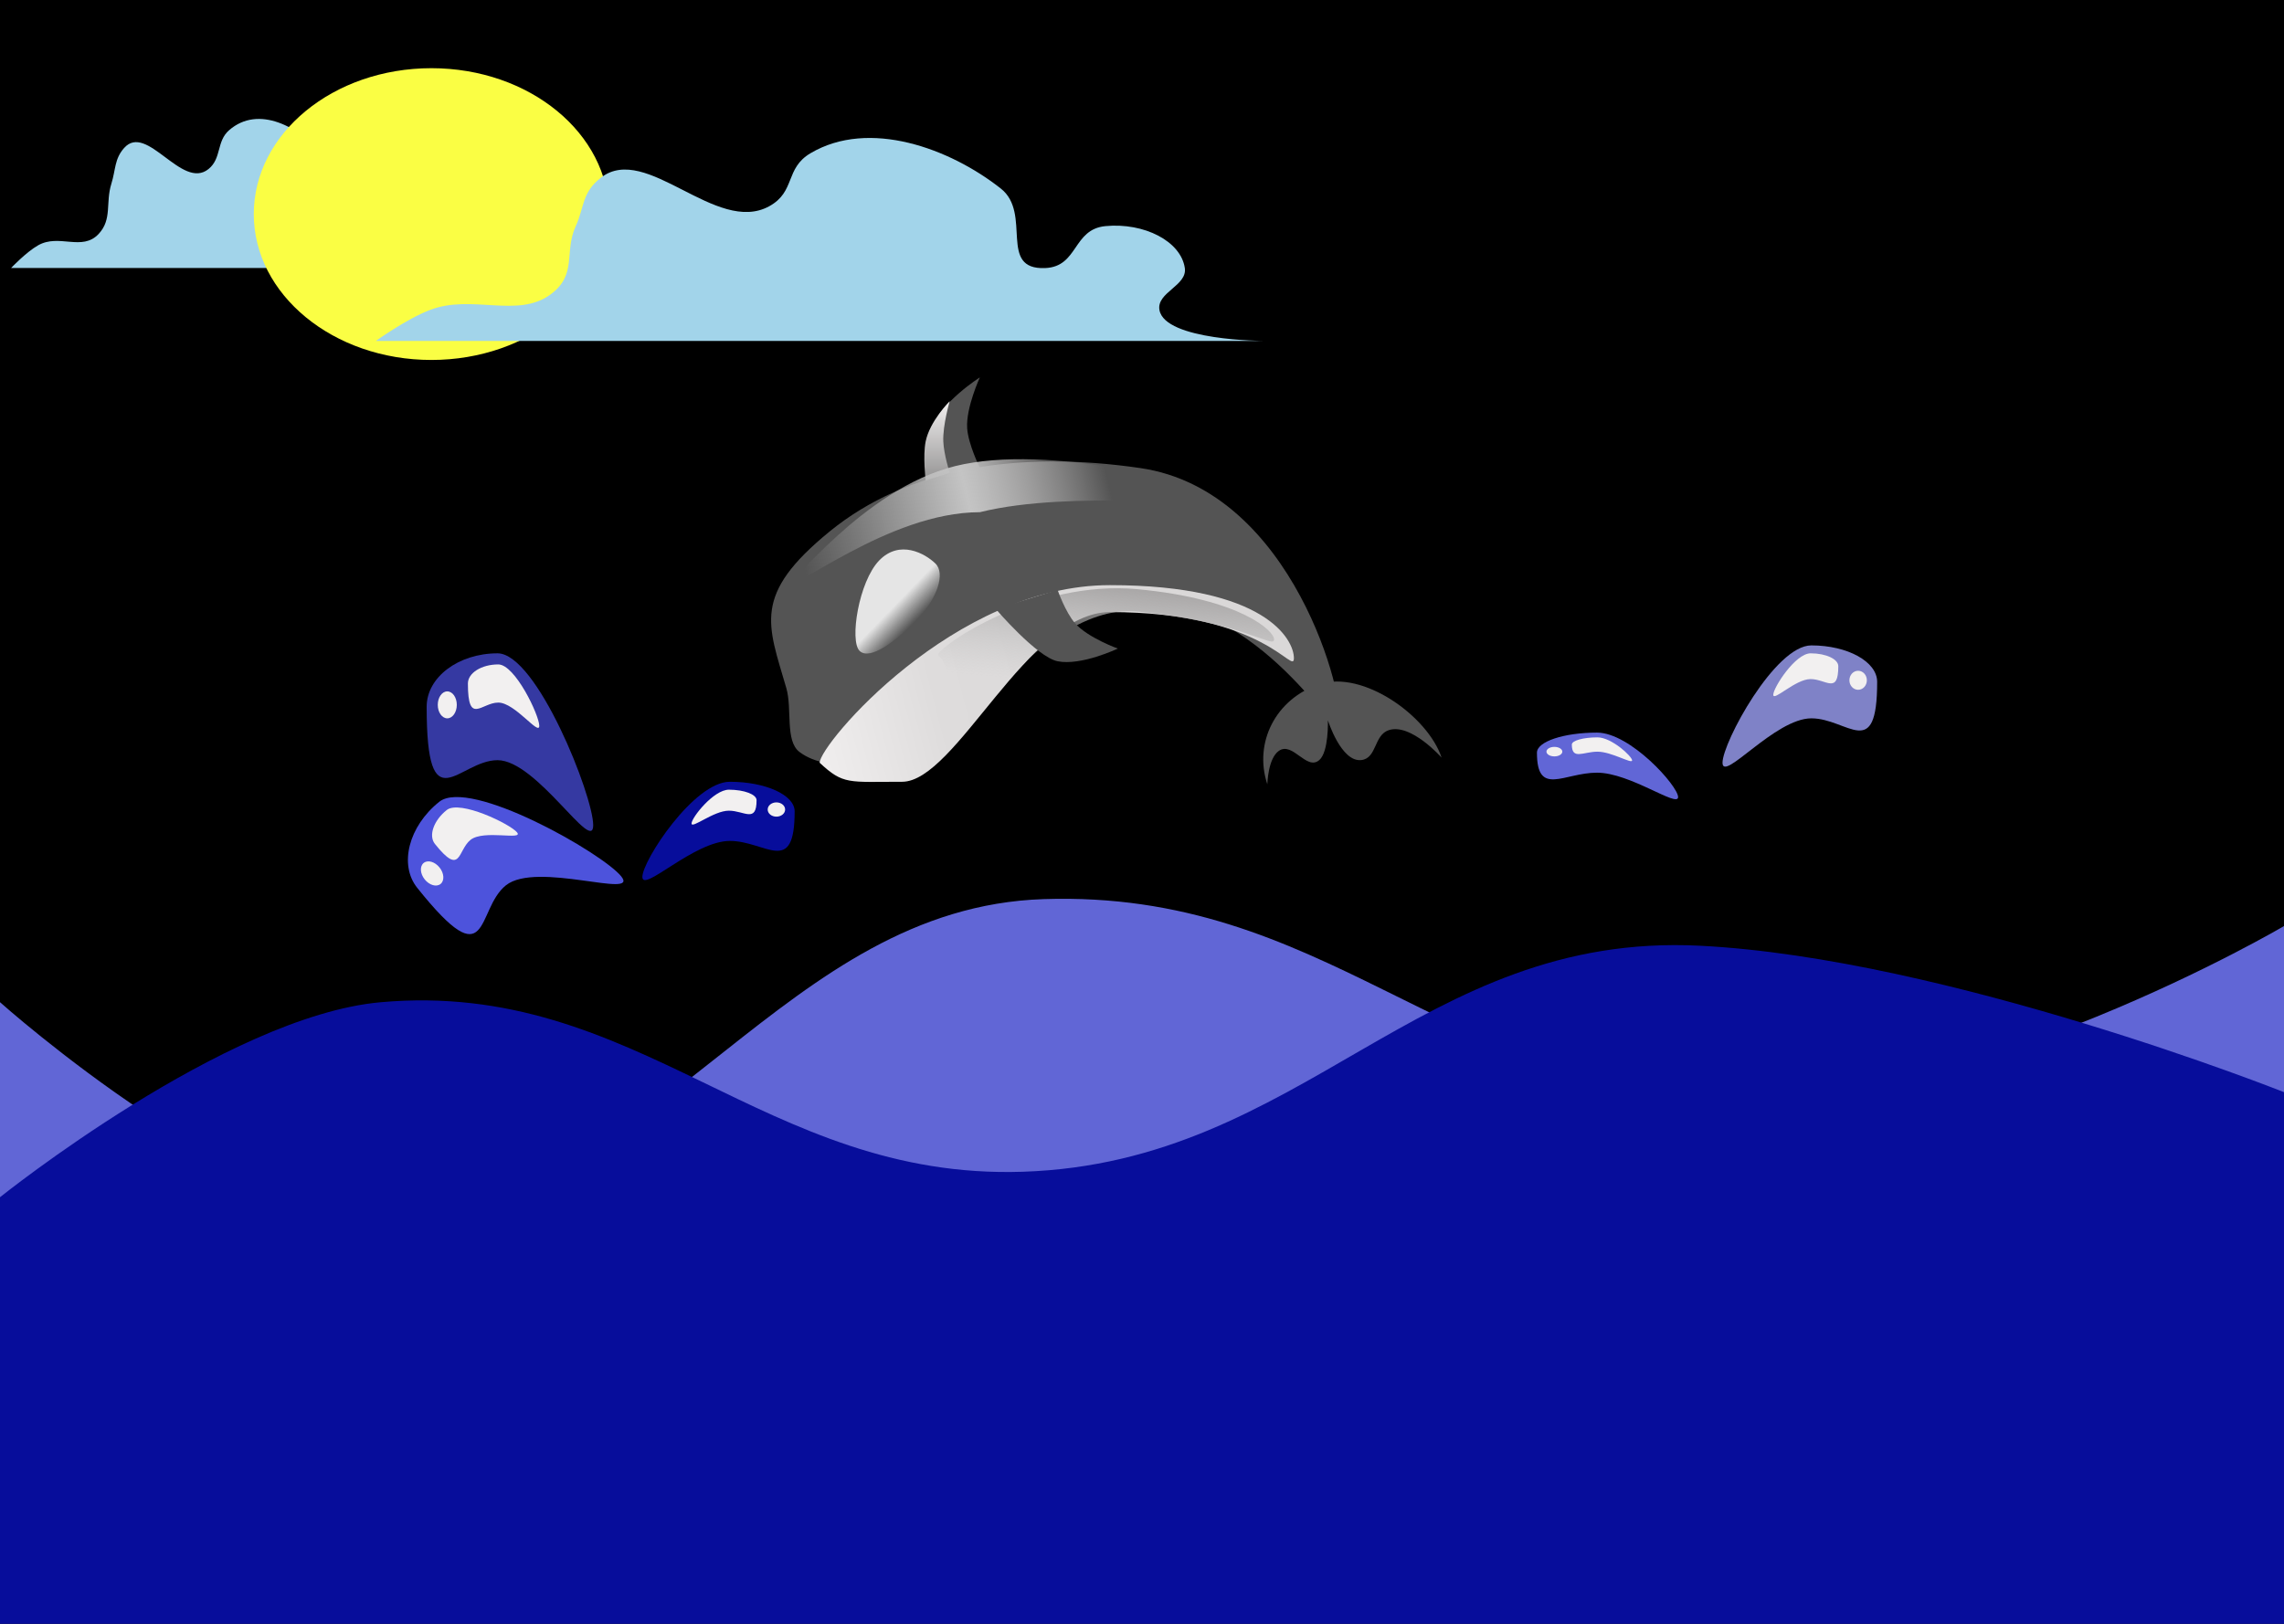 <svg width="1440" height="1024" viewBox="0 0 1440 1024" fill="none" xmlns="http://www.w3.org/2000/svg">
<rect width="1440" height="1024" fill="black"/>
<g id="Desktop - 1">
<g id="nahang">
<path id="Rectangle 1" d="M523.029 335.189C572.029 295.189 641.251 283.788 719.029 295.189C816.162 309.427 849.029 443.189 844.029 455.189C839.029 467.189 795.358 372.681 699.029 376.189C624.73 378.894 615.17 483 542.772 483C527.934 483 513.701 481.539 504.029 474.189C494.867 467.226 499.546 447.035 495.772 434C484.089 393.654 474.029 375.189 523.029 335.189Z" fill="#545454"/>
<path id="Ellipse 1" d="M589.73 355.34C596.196 361.601 590.944 377.513 578 390.881C565.056 404.249 548.439 416.741 541.973 410.48C535.507 404.219 541.374 366.793 554.318 353.425C567.262 340.057 583.264 349.079 589.73 355.34Z" fill="url(#paint0_linear)"/>
<path id="Vector 1" d="M617.772 295L587.772 301C587.772 301 584.093 281.534 587.772 270C592.977 253.68 617.772 238 617.772 238C617.772 238 608.939 257.146 609.772 270C610.435 280.229 617.772 295 617.772 295Z" fill="#545454"/>
<path id="Vector 3" d="M598.772 298.238L583.599 303C583.599 303 581.738 287.551 583.599 278.397C586.231 265.445 598.772 253 598.772 253C598.772 253 594.304 268.195 594.726 278.397C595.061 286.515 598.772 298.238 598.772 298.238Z" fill="url(#paint1_linear)"/>
<path id="Ellipse 2" d="M831.783 431.504C804.276 440.671 790.291 468.399 799.022 494.597C799.022 494.597 799.33 478.333 806.308 473.495C815.019 467.455 823.785 486.269 831.783 479.312C837.858 474.029 837.199 454.236 837.199 454.236C837.199 454.236 845.569 480.799 858.275 479.312C868.209 478.15 866.096 463.571 875.597 460.446C889.519 455.867 908.889 477.766 908.889 477.766C900.158 451.568 859.291 422.336 831.783 431.504Z" fill="#545454"/>
<path id="Ellipse 3" d="M815.772 415C815.772 426.529 798.079 386 699.772 386C647.981 386 602.772 493 568.772 493C534.772 493 531.772 495 516.772 481C516.772 469.471 601.465 369 699.772 369C798.079 369 815.772 403.471 815.772 415Z" fill="url(#paint2_linear)"/>
<path id="Ellipse 4" d="M803.272 403.5C802.757 408.947 781.574 391.746 716.566 385.602C651.559 379.458 579.852 501 591.312 475C602.772 449 600.606 420.601 591.312 413.049C591.827 407.602 652.318 365.427 717.325 371.571C782.333 377.715 803.787 398.053 803.272 403.5Z" fill="url(#paint3_linear)"/>
<path id="Vector 2" d="M666.772 372L627.772 384C627.772 384 653.708 414.354 666.772 417C681.635 420.01 704.772 409 704.772 409C704.772 409 685.85 402.218 677.772 393C671.67 386.038 666.772 372 666.772 372Z" fill="#545454"/>
<path id="Ellipse 5" d="M764.762 313.459C766.748 321.456 676.464 308.424 617.772 323C559.772 323 498.977 374.929 496.991 366.932C496.991 373 543.492 308.507 602.184 293.931C660.876 279.354 762.776 305.463 764.762 313.459Z" fill="url(#paint4_linear)"/>
</g>
<g id="water">
<path id="Vector 5" d="M256.5 765.5C158.961 774.217 0 632 0 632V940H1440V584C1440 584 1242.39 700.341 1086.5 692.5C909.32 683.588 835.307 561.165 658 567C494.586 572.378 419.355 750.946 256.5 765.5Z" fill="#6166D6"/>
<path id="Vector 4" d="M240 632.027C142.461 640.744 0 754.989 0 754.989V1024H1440V688.74C1440 688.74 1227.62 604.234 1071.73 596.393C894.553 587.481 822.151 733.094 644.843 738.929C481.429 744.306 402.855 617.473 240 632.027Z" fill="#070D9B"/>
</g>
<g id="up-big">
<path id="Ellipse 6" d="M1183.5 430C1183.5 481 1164.92 453 1142 453C1119.08 453 1086 493.703 1086 481C1086 468.297 1119.08 407 1142 407C1164.92 407 1183.5 417.297 1183.5 430Z" fill="#7F82C7"/>
<path id="Ellipse 7" d="M1159 420.122C1159 438.133 1151.19 428.245 1141.55 428.245C1131.91 428.245 1118 442.618 1118 438.133C1118 433.647 1131.91 412 1141.55 412C1151.19 412 1159 415.636 1159 420.122Z" fill="#F2F0F0"/>
<ellipse id="Ellipse 8" cx="1171.5" cy="429" rx="5.5" ry="6" fill="#F2F0F0"/>
</g>
<g id="fall-up">
<path id="Ellipse 12" d="M269 445.693C269 520.402 289.009 479.385 313.692 479.385C338.375 479.385 374 539.01 374 520.402C374 501.794 338.375 412 313.692 412C289.009 412 269 427.085 269 445.693Z" fill="#3539A2"/>
<path id="Ellipse 14" d="M295 431.033C295 457.715 303.575 443.066 314.154 443.066C324.732 443.066 340 464.361 340 457.715C340 451.069 324.732 419 314.154 419C303.575 419 295 424.387 295 431.033Z" fill="#F2F0F0"/>
<ellipse id="Ellipse 16" rx="6" ry="8.5" transform="matrix(-1 0 0 1 282 444.5)" fill="#F2F0F0"/>
</g>
<g id="fall-left">
<path id="Ellipse 18" d="M263.031 559.864C309.664 618.232 299.694 573.697 318.978 558.29C338.262 542.883 403.312 567.229 391.697 552.691C380.082 538.153 296.201 490.237 276.917 505.644C257.633 521.051 251.416 545.326 263.031 559.864Z" fill="#4D53DC"/>
<path id="Ellipse 19" d="M274.193 532.181C290.848 553.027 288.404 536.23 296.669 529.627C304.933 523.024 330.153 530.13 326.005 524.938C321.857 519.746 289.911 504.222 281.647 510.825C273.382 517.428 270.045 526.989 274.193 532.181Z" fill="#F2F0F0"/>
<ellipse id="Ellipse 20" rx="6" ry="8.5" transform="matrix(-0.781 0.624 0.624 0.781 272.443 550.817)" fill="#F2F0F0"/>
</g>
<g id="up-small">
<path id="Ellipse 9" d="M969 474.635C969 502.651 985.96 487.269 1006.88 487.269C1027.8 487.269 1058 509.629 1058 502.651C1058 495.673 1027.8 462 1006.88 462C985.96 462 969 467.657 969 474.635Z" fill="#6166D6"/>
<path id="Ellipse 10" d="M991 469.512C991 479.518 998.242 474.025 1007.17 474.025C1016.11 474.025 1029 482.01 1029 479.518C1029 477.026 1016.11 465 1007.17 465C998.242 465 991 467.02 991 469.512Z" fill="#F2F0F0"/>
<ellipse id="Ellipse 11" rx="5" ry="3" transform="matrix(-1 0 0 1 980 474)" fill="#F2F0F0"/>
</g>
<g id="fall-right">
<path id="Ellipse 13" d="M501 511.651C501 553.008 482.706 530.302 460.138 530.302C437.571 530.302 405 563.309 405 553.008C405 542.707 437.571 493 460.138 493C482.706 493 501 501.35 501 511.651Z" fill="#070D9B"/>
<path id="Ellipse 15" d="M477 504.618C477 519.293 469.187 511.236 459.549 511.236C449.911 511.236 436 522.948 436 519.293C436 515.638 449.911 498 459.549 498C469.187 498 477 500.963 477 504.618Z" fill="#F2F0F0"/>
<ellipse id="Ellipse 17" cx="489.5" cy="510.5" rx="5.5" ry="4.5" fill="#F2F0F0"/>
</g>
<path id="left-cloud" d="M288 169H70.225H7C7 169 16.513 158.948 24.061 154.682C37.304 147.198 51.755 158.7 62.196 147.523C70.848 138.262 66.419 128.004 70.225 115.819C73.007 106.91 72.096 100.251 78.254 93.32C92.608 77.163 114.662 120.127 131.443 106.615C139.836 99.857 136.339 89.132 144.489 82.07C163.031 66.006 188.605 79.835 204.704 98.434C214.718 110.003 203.643 136.194 218.754 135.251C229.265 134.595 227.387 117.269 237.821 115.819C250.015 114.125 261.661 122.775 262.911 135.251C263.731 143.442 253.893 146.51 254.882 154.682C256.602 168.891 288 169 288 169Z" fill="#A2D4EA"/>
<ellipse id="sun" cx="272" cy="135" rx="112" ry="92" fill="#FAFE44"/>
<path id="right-cloud" d="M797 215H363H237C237 215 255.958 201.312 271 195.503C297.392 185.312 326.191 200.975 347 185.755C364.242 173.144 355.416 159.176 363 142.584C368.545 130.452 366.728 121.384 379 111.946C407.607 89.946 451.557 148.45 485 130.05C501.727 120.848 494.758 106.243 511 96.628C547.951 74.753 598.917 93.583 631 118.91C650.957 134.663 628.887 170.328 659 169.044C679.948 168.15 676.206 144.558 697 142.584C721.301 140.277 744.509 152.055 747 169.044C748.635 180.197 729.029 184.376 731 195.503C734.427 214.852 797 215 797 215Z" fill="#A2D4EA"/>
</g>
<defs>
<linearGradient id="paint0_linear" x1="545.164" y1="362.878" x2="576.105" y2="392.838" gradientUnits="userSpaceOnUse">
<stop offset="0.62" stop-color="#E5E5E5"/>
<stop offset="1" stop-color="#E5E5E5" stop-opacity="0"/>
</linearGradient>
<linearGradient id="paint1_linear" x1="590.772" y1="253" x2="590.772" y2="303" gradientUnits="userSpaceOnUse">
<stop stop-color="#F2F0F0"/>
<stop offset="1" stop-color="#959494"/>
</linearGradient>
<linearGradient id="paint2_linear" x1="719.772" y1="421" x2="505.772" y2="476" gradientUnits="userSpaceOnUse">
<stop stop-color="#DAD8D8"/>
<stop offset="0.588" stop-color="#DEDCDC"/>
<stop offset="1" stop-color="#F2F0F0"/>
</linearGradient>
<linearGradient id="paint3_linear" x1="700.908" y1="370.019" x2="689.751" y2="488.058" gradientUnits="userSpaceOnUse">
<stop stop-color="#A9A7A7"/>
<stop offset="0.536" stop-color="#C4C4C4" stop-opacity="0"/>
</linearGradient>
<linearGradient id="paint4_linear" x1="506.35" y1="355.301" x2="728.36" y2="299.341" gradientUnits="userSpaceOnUse">
<stop stop-color="#C4C4C4" stop-opacity="0"/>
<stop offset="0.483" stop-color="#C4C4C4"/>
<stop offset="0.87" stop-color="#F2F0F0" stop-opacity="0"/>
</linearGradient>
</defs>
</svg>
